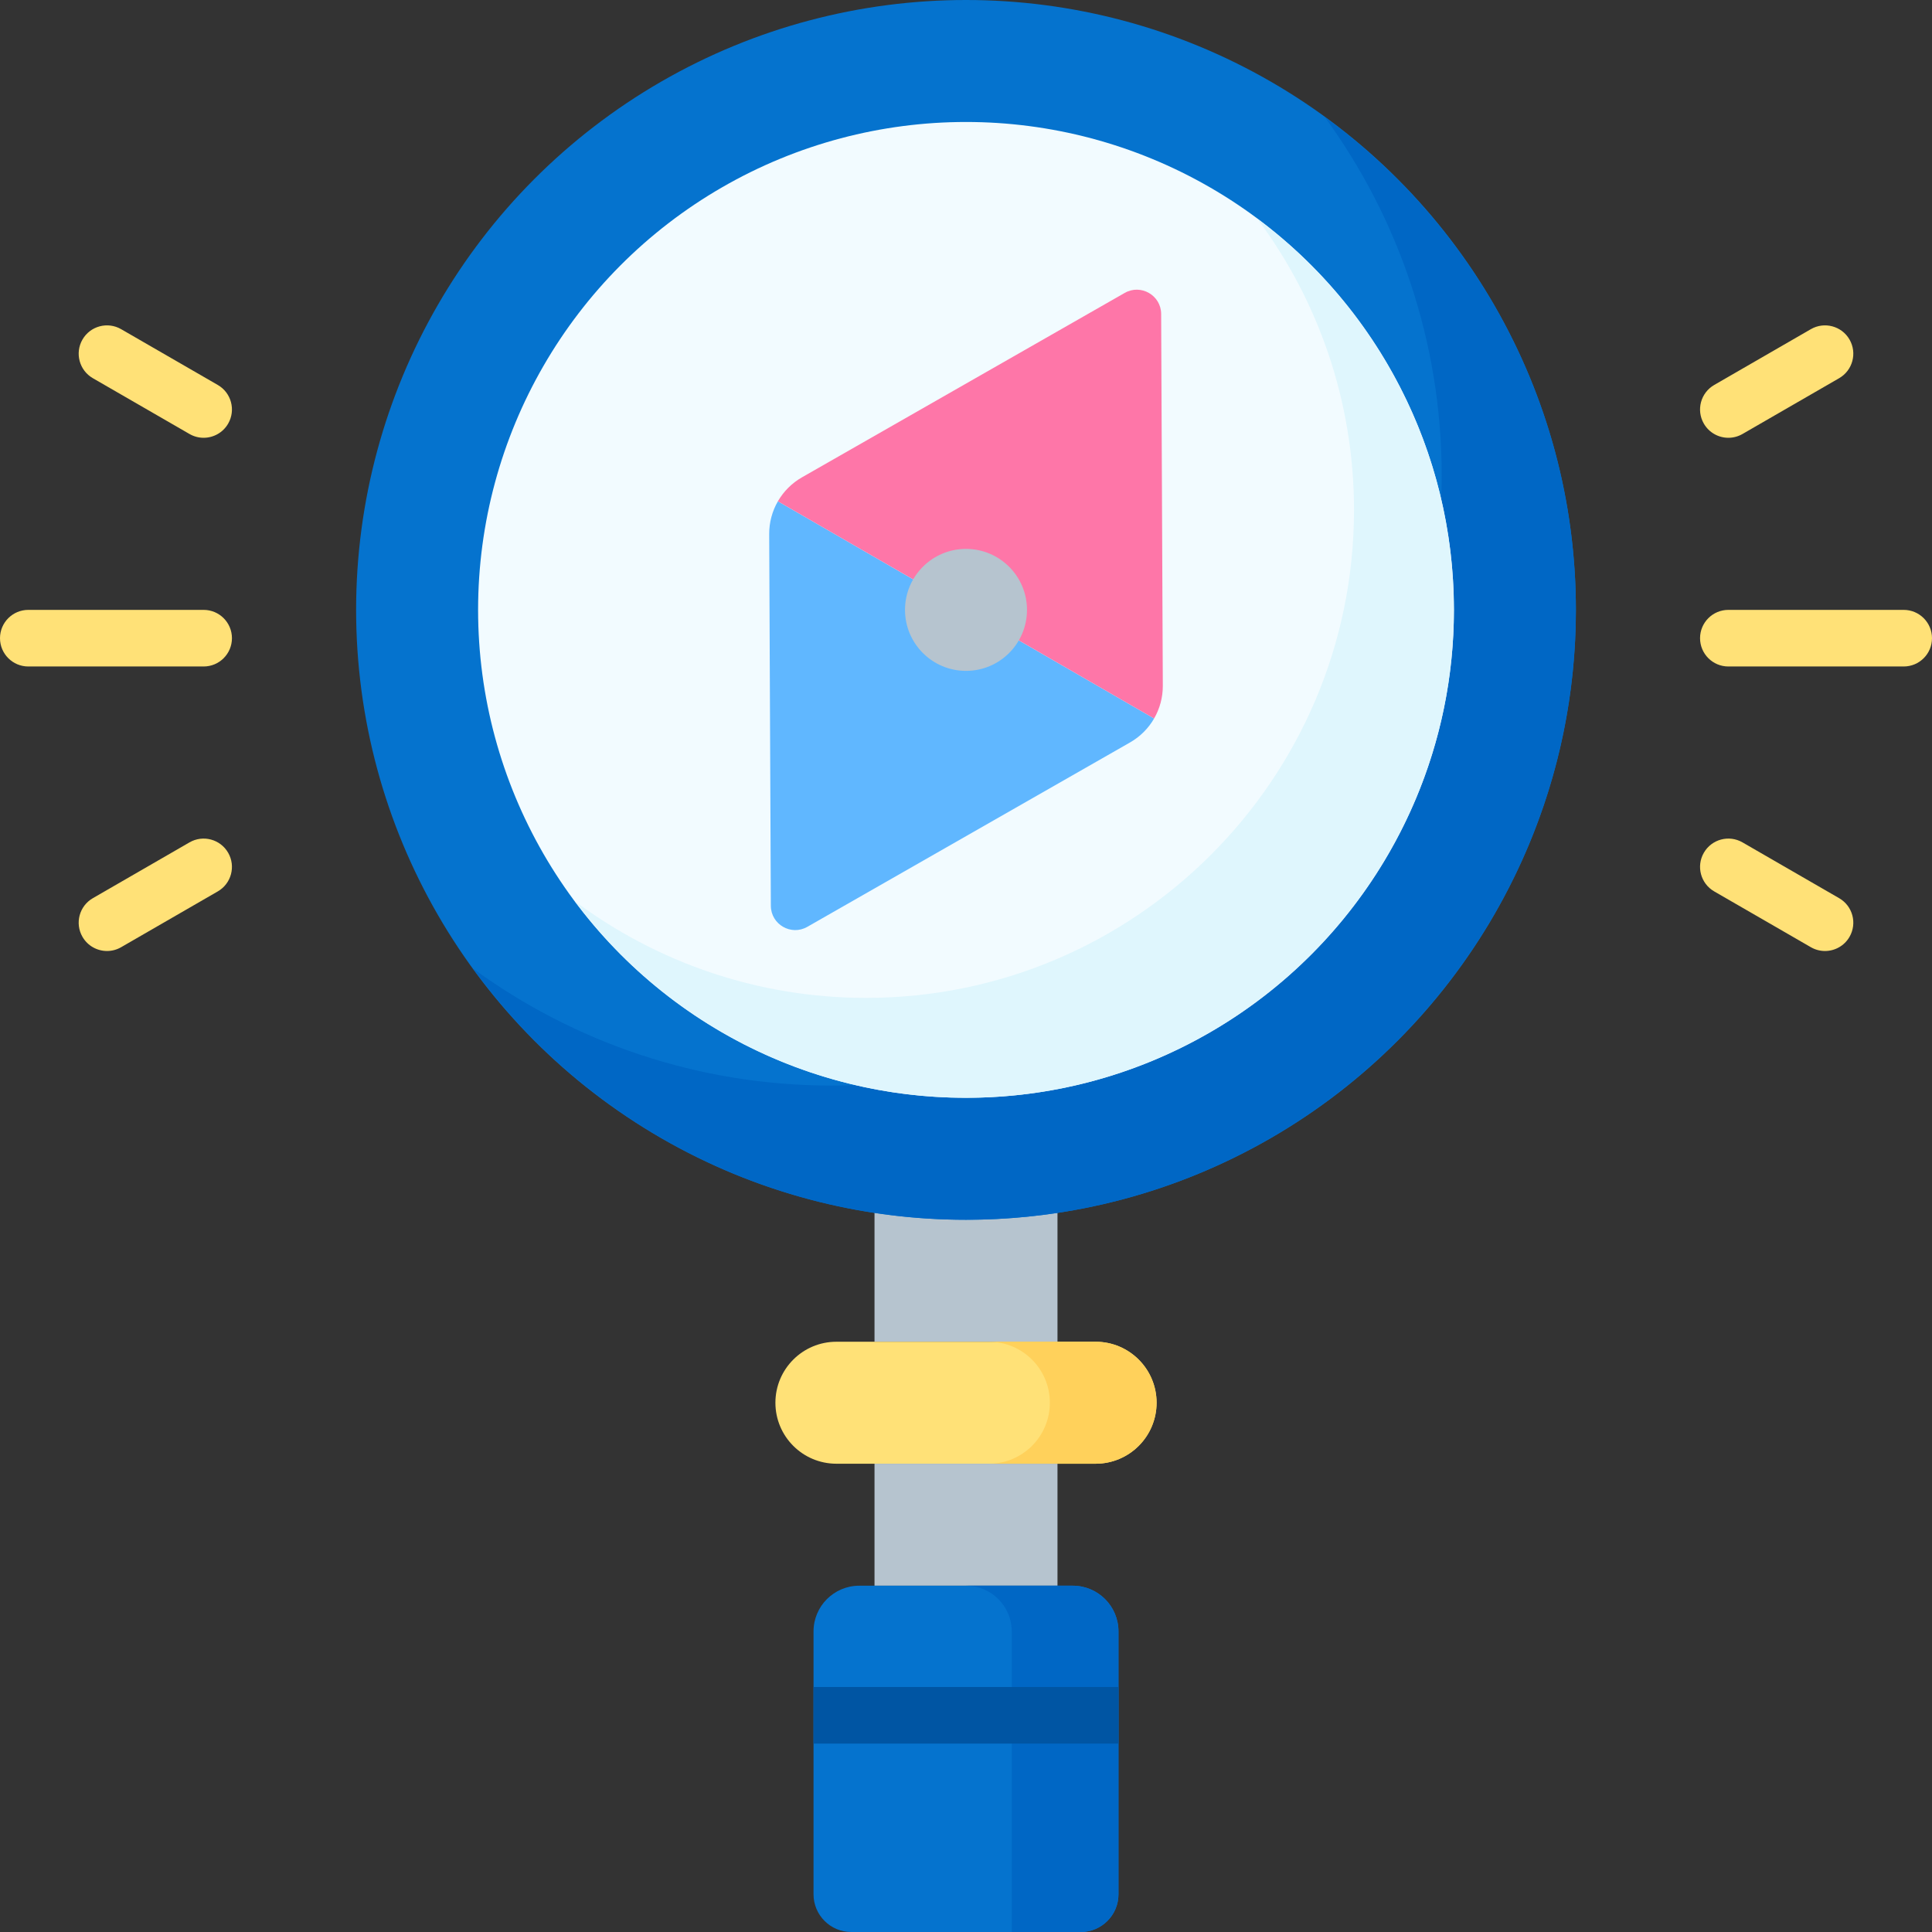 <svg id="Capa_1" enable-background="new 0 0 512 512" height="512" viewBox="0 0 512 512" width="512" xmlns="http://www.w3.org/2000/svg"><rect x="0" y="0" width="512" height="512" fill="#333333" stroke="none"/><g><g><path d="m231.756 313.15h48.488v42.427h-48.488z" fill="#b6c4cf"/></g><g><path d="m290.346 387.902h-68.691c-8.926 0-16.163-7.236-16.163-16.163 0-8.926 7.236-16.163 16.163-16.163h68.691c8.926 0 16.163 7.236 16.163 16.163-.001 8.927-7.237 16.163-16.163 16.163z" fill="#ffe177"/></g><g><path d="m231.756 387.902h48.488v32.325h-48.488z" fill="#b6c4cf"/></g><g><path d="m286.406 512h-60.813c-5.523 0-10-4.477-10-10v-69.65c0-6.695 5.427-12.122 12.122-12.122h56.569c6.695 0 12.122 5.427 12.122 12.122v69.65c0 5.523-4.477 10-10 10z" fill="#0573ce"/></g><g><path d="m284.285 420.228h-28.285c6.695 0 12.122 5.427 12.122 12.122v79.65h18.285c5.523 0 10-4.477 10-10v-69.65c-.001-6.695-5.428-12.122-12.122-12.122z" fill="#0067c5"/></g><g><path d="m290.346 355.577h-28.285c8.926 0 16.163 7.236 16.163 16.163s-7.236 16.163-16.163 16.163h28.285c8.926 0 16.163-7.236 16.163-16.163s-7.237-16.163-16.163-16.163z" fill="#ffd15b"/></g><g><circle cx="256" cy="161.626" fill="#0573ce" r="161.626"/></g><g><path d="m351.063 30.999c19.482 26.697 30.999 59.558 30.999 95.063 0 89.121-72.505 161.626-161.626 161.626-35.505 0-68.366-11.517-95.063-30.999 29.419 40.314 77.012 66.563 130.627 66.563 89.121 0 161.626-72.505 161.626-161.626 0-53.616-26.249-101.208-66.563-130.627z" fill="#0067c5"/></g><g><circle cx="256" cy="161.626" fill="#f2fbff" r="129.301"/></g><g><path d="m333.192 57.958c16.094 21.558 25.633 48.282 25.633 77.192 0 71.296-58.004 129.301-129.301 129.301-28.91 0-55.634-9.539-77.192-25.633 23.595 31.607 61.282 52.108 103.668 52.108 71.296 0 129.301-58.004 129.301-129.301 0-42.385-20.502-80.072-52.109-103.667z" fill="#dff6fd"/></g><g><path d="m204.283 240.045c.022 4.946 5.368 8.032 9.662 5.579l85.535-48.874c2.695-1.54 4.871-3.746 6.371-6.342l-99.701-57.562c-1.499 2.597-2.321 5.584-2.307 8.688z" fill="#60b7ff"/></g><g><path d="m298.055 77.628c4.294-2.454 9.64.633 9.662 5.579l.441 98.512c.014 3.104-.808 6.092-2.307 8.688l-99.701-57.562c1.499-2.597 3.676-4.802 6.371-6.342z" fill="#fe76a8"/></g><g><circle cx="256" cy="161.626" fill="#b6c4cf" r="16.163"/></g><g><path d="m215.594 447.073h80.812v15h-80.812z" fill="#0055a3"/></g><g><path d="m504.5 176.626h-46.468c-4.143 0-7.5-3.358-7.5-7.5s3.357-7.5 7.5-7.5h46.468c4.143 0 7.5 3.358 7.5 7.5s-3.357 7.5-7.5 7.5z" fill="#ffe177"/></g><g><path d="m458.039 116.018c-2.592 0-5.113-1.345-6.502-3.751-2.071-3.587-.842-8.174 2.745-10.245l25.614-14.788c3.585-2.071 8.175-.843 10.245 2.745 2.071 3.587.842 8.174-2.745 10.245l-25.614 14.788c-1.18.681-2.47 1.006-3.743 1.006z" fill="#ffe177"/></g><g><path d="m483.64 252.025c-1.272 0-2.562-.324-3.743-1.006l-25.614-14.788c-3.587-2.071-4.816-6.658-2.745-10.245 2.07-3.587 6.655-4.818 10.245-2.745l25.614 14.788c3.587 2.071 4.816 6.658 2.745 10.245-1.389 2.406-3.911 3.751-6.502 3.751z" fill="#ffe177"/></g><g><path d="m53.968 176.626h-46.468c-4.143 0-7.5-3.358-7.5-7.5s3.357-7.5 7.5-7.5h46.468c4.143 0 7.5 3.358 7.5 7.5s-3.358 7.5-7.5 7.5z" fill="#ffe177"/></g><g><path d="m53.961 116.018c-1.272 0-2.562-.324-3.743-1.006l-25.614-14.788c-3.587-2.071-4.816-6.658-2.745-10.245 2.07-3.588 6.655-4.817 10.245-2.745l25.614 14.788c3.587 2.071 4.816 6.658 2.745 10.245-1.389 2.405-3.91 3.751-6.502 3.751z" fill="#ffe177"/></g><g><path d="m28.36 252.025c-2.592 0-5.113-1.345-6.502-3.751-2.071-3.587-.842-8.174 2.745-10.245l25.614-14.788c3.585-2.072 8.174-.843 10.245 2.745 2.071 3.587.842 8.174-2.745 10.245l-25.614 14.788c-1.18.682-2.47 1.006-3.743 1.006z" fill="#ffe177"/></g></g></svg>